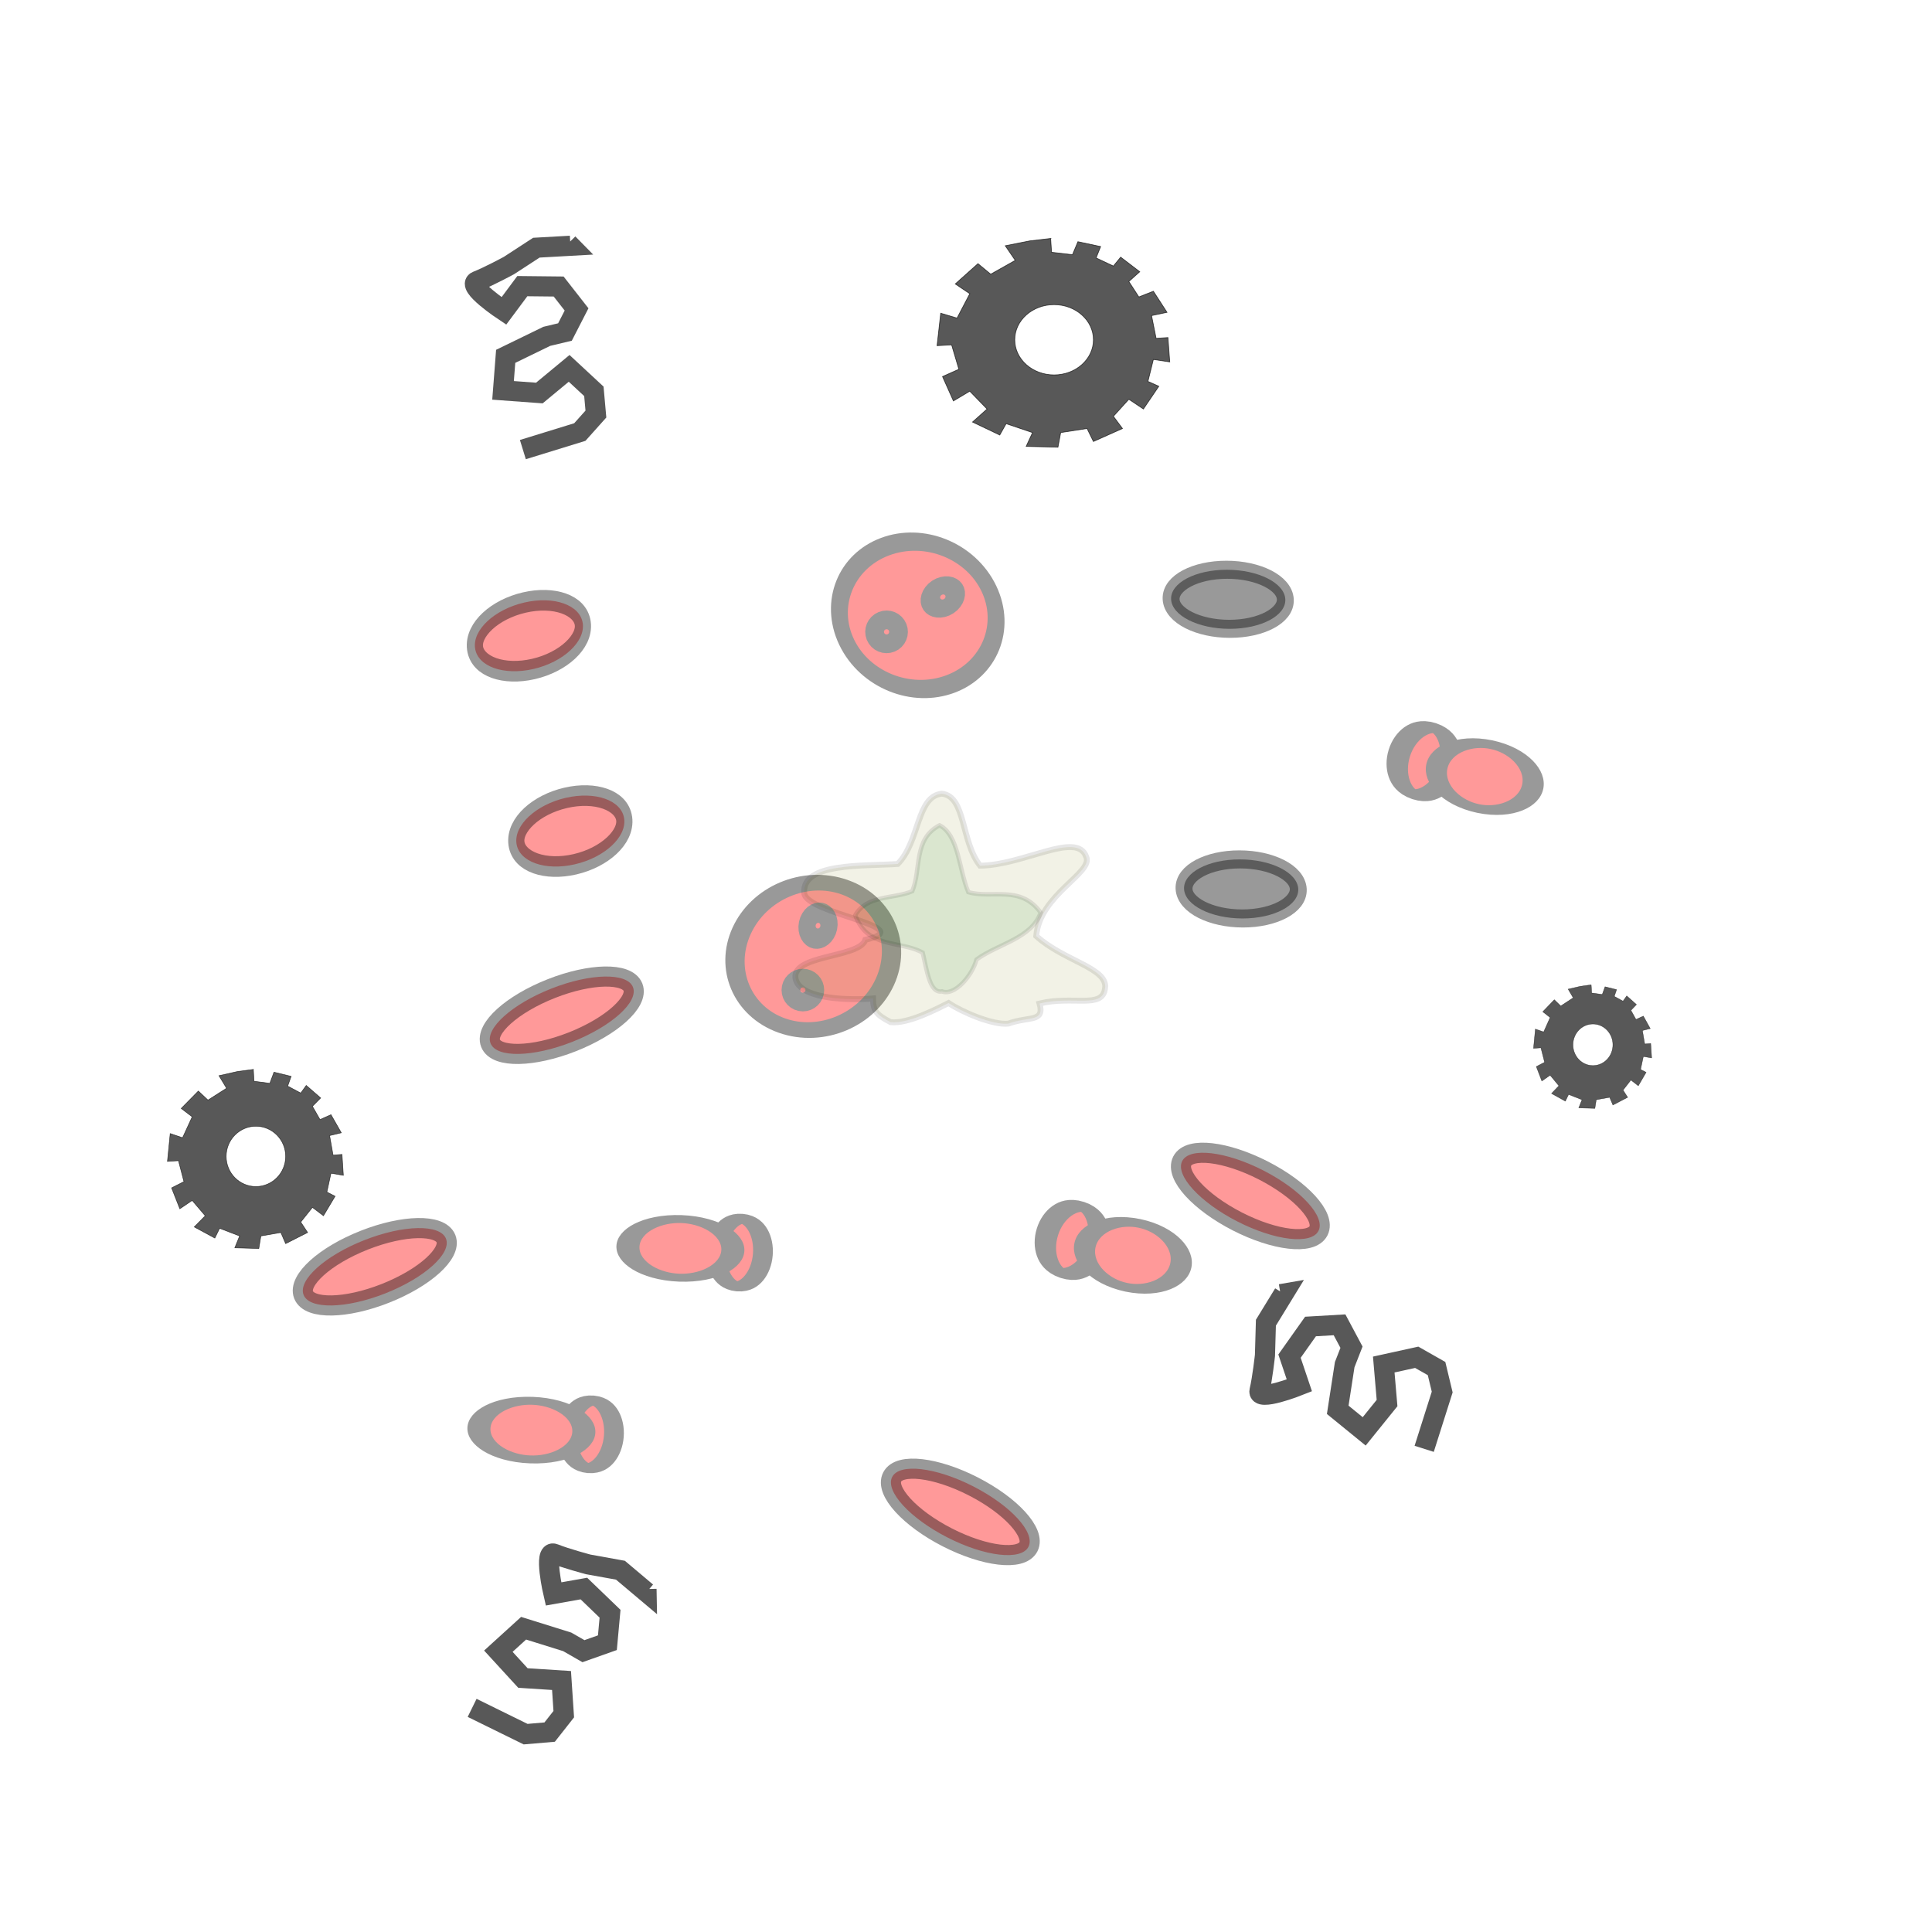 <?xml version='1.0' encoding='UTF-8'?>
<!-- Created with Inkscape (http://www.inkscape.org/) -->
<svg xmlns:dc="http://purl.org/dc/elements/1.1/" xmlns:cc="http://creativecommons.org/ns#" xmlns:rdf="http://www.w3.org/1999/02/22-rdf-syntax-ns#" xmlns:svg="http://www.w3.org/2000/svg" xmlns="http://www.w3.org/2000/svg" xmlns:sodipodi="http://sodipodi.sourceforge.net/DTD/sodipodi-0.dtd" xmlns:inkscape="http://www.inkscape.org/namespaces/inkscape" width="96" height="96" id="svg2" version="1.1" inkscape:version="0.48.4 r9939" sodipodi:docname="rabbit_and_rabbot_explode_06.svg">
  <defs id="defs4"/>
  <sodipodi:namedview id="base" pagecolor="#ffffff" bordercolor="#666666" borderopacity="1.0" inkscape:pageopacity="0.0" inkscape:pageshadow="2" inkscape:zoom="8.8645833" inkscape:cx="48" inkscape:cy="48" inkscape:document-units="px" inkscape:current-layer="layer1" showgrid="false" inkscape:window-width="1920" inkscape:window-height="1030" inkscape:window-x="0" inkscape:window-y="26" inkscape:window-maximized="1"/>
  <g inkscape:label="Layer 1" inkscape:groupmode="layer" id="layer1" transform="translate(0,-956.362)">
    <g id="g4308" transform="matrix(-0.227,0.974,-0.974,-0.227,1057.238,1199.789)" style="opacity:0.4">
      <path d="m 20.907,29.476 c 0,0.648 -1.512,1.173 -3.378,1.173 -1.865,0 -3.378,-0.525 -3.378,-1.173 0,-0.648 1.512,-1.173 3.378,-1.173 1.865,0 3.378,0.525 3.378,1.173 z" sodipodi:ry="1.1733333" sodipodi:rx="3.3777778" sodipodi:cy="29.475555" sodipodi:cx="17.528889" id="path3766-3" style="fill:#ff0000;fill-opacity:1;stroke:#000000;stroke-opacity:1" sodipodi:type="arc" transform="matrix(0.508,0.038,-0.096,1.103,44.724,985.739)"/>
      <path transform="matrix(0.438,-0.01,0.024,1.069,44.149,986.073)" d="m 17.493,27.947 c 0,1.257 -1.656,2.276 -3.698,2.276 -2.042,0 -3.698,-1.019 -3.698,-2.276 0,-1.257 1.656,-2.276 3.698,-2.276 2.042,0 3.698,1.019 3.698,2.276 z" sodipodi:ry="2.2755556" sodipodi:rx="3.6977777" sodipodi:cy="27.946667" sodipodi:cx="13.795555" id="path3796-0" style="fill:#ff0000;fill-opacity:1;stroke:#000000;stroke-opacity:1" sodipodi:type="arc"/>
    </g>
    <path sodipodi:type="arc" style="opacity:0.4;fill:#ff0000;fill-opacity:1;stroke:#000000;stroke-opacity:1" id="path3792-5" sodipodi:cx="19.768888" sodipodi:cy="22.151112" sodipodi:rx="1.4222223" sodipodi:ry="3.8044446" d="m 21.191,22.151 c 0,2.101 -0.637,3.804 -1.422,3.804 -0.785,0 -1.422,-1.703 -1.422,-3.804 0,-2.101 0.637,-3.804 1.422,-3.804 0.785,0 1.422,1.703 1.422,3.804 z" transform="matrix(0.456,-0.89,0.89,0.456,33.4,1023.282)"/>
    <path sodipodi:type="arc" style="opacity:0.4;fill:#ff0000;fill-opacity:1;stroke:#000000;stroke-opacity:1" id="path3792" sodipodi:cx="19.768888" sodipodi:cy="22.151112" sodipodi:rx="1.4222223" sodipodi:ry="3.8044446" d="m 21.191,22.151 c 0,2.101 -0.637,3.804 -1.422,3.804 -0.785,0 -1.422,-1.703 -1.422,-3.804 0,-2.101 0.637,-3.804 1.422,-3.804 0.785,0 1.422,1.703 1.422,3.804 z" transform="matrix(0.367,0.93,-0.93,0.367,41.259,980.294)"/>
    <path sodipodi:type="arc" style="opacity:0.4;fill:#ff0000;fill-opacity:1;stroke:#000000;stroke-opacity:1" id="path3772" sodipodi:cx="10.204445" sodipodi:cy="7.6088891" sodipodi:rx="3.3777778" sodipodi:ry="1.6355555" d="m 13.582,7.609 c 0,0.903 -1.512,1.636 -3.378,1.636 -1.865,0 -3.378,-0.732 -3.378,-1.636 0,-0.903 1.512,-1.636 3.378,-1.636 1.865,0 3.378,0.732 3.378,1.636 z" transform="matrix(0.792,-0.183,0.14,1.009,19.192,991.847)"/>
    <path sodipodi:type="arc" style="opacity:0.4;fill:#000000;fill-opacity:1;stroke:#000000;stroke-opacity:1" id="path3772-7" sodipodi:cx="10.204445" sodipodi:cy="7.6088891" sodipodi:rx="3.3777778" sodipodi:ry="1.6355555" d="m 13.582,7.609 c 0,0.903 -1.512,1.636 -3.378,1.636 -1.865,0 -3.378,-0.732 -3.378,-1.636 0,-0.903 1.512,-1.636 3.378,-1.636 1.865,0 3.378,0.732 3.378,1.636 z" transform="matrix(-0.84,-8.1965681e-4,-0.04,-0.897,70.548,1007.366)"/>
    <g id="g4312" transform="matrix(0.059,-0.998,0.998,0.059,-982.704,999.933)" style="opacity:0.4">
      <path transform="matrix(0.498,0.011,-0.026,0.984,33.574,989.849)" d="m 20.907,29.476 c 0,0.648 -1.512,1.173 -3.378,1.173 -1.865,0 -3.378,-0.525 -3.378,-1.173 0,-0.648 1.512,-1.173 3.378,-1.173 1.865,0 3.378,0.525 3.378,1.173 z" sodipodi:ry="1.1733333" sodipodi:rx="3.3777778" sodipodi:cy="29.475555" sodipodi:cx="17.528889" id="path3766" style="fill:#ff0000;fill-opacity:1;stroke:#000000;stroke-opacity:1" sodipodi:type="arc"/>
      <path transform="matrix(0.394,-0.008,0.025,1.146,35.438,984.175)" d="m 17.493,27.947 c 0,1.257 -1.656,2.276 -3.698,2.276 -2.042,0 -3.698,-1.019 -3.698,-2.276 0,-1.257 1.656,-2.276 3.698,-2.276 2.042,0 3.698,1.019 3.698,2.276 z" sodipodi:ry="2.2755556" sodipodi:rx="3.6977777" sodipodi:cy="27.946667" sodipodi:cx="13.795555" id="path3796" style="fill:#ff0000;fill-opacity:1;stroke:#000000;stroke-opacity:1" sodipodi:type="arc"/>
    </g>
    <g id="g4303" transform="matrix(0.265,-0.964,0.964,0.265,-935.346,783.852)" style="opacity:0.4">
      <path transform="matrix(0.771,0.123,-0.069,0.955,34.228,987.946)" d="m 21.618,9.849 c 0,2.18 -2.165,3.947 -4.836,3.947 -2.671,0 -4.836,-1.767 -4.836,-3.947 0,-2.18 2.165,-3.947 4.836,-3.947 2.671,0 4.836,1.767 4.836,3.947 z" sodipodi:ry="3.9466667" sodipodi:rx="4.8355556" sodipodi:cy="9.8488894" sodipodi:cx="16.782223" id="path3770" style="fill:#ff0000;fill-opacity:1;stroke:#000000;stroke-opacity:1" sodipodi:type="arc"/>
      <path transform="matrix(1.187,-0.077,0.077,1.187,20.142,989.387)" d="m 20.48,9.707 c 0,0.216 -0.175,0.391 -0.391,0.391 -0.216,0 -0.391,-0.175 -0.391,-0.391 0,-0.216 0.175,-0.391 0.391,-0.391 0.216,0 0.391,0.175 0.391,0.391 z" sodipodi:ry="0.39111111" sodipodi:rx="0.39111111" sodipodi:cy="9.7066669" sodipodi:cx="20.088888" id="path3794" style="fill:#ff0000;fill-opacity:1;stroke:#000000;stroke-opacity:1" sodipodi:type="arc"/>
      <path transform="matrix(1.297,-0.084,0.07,1.082,21.286,990.425)" d="m 20.48,9.707 c 0,0.216 -0.175,0.391 -0.391,0.391 -0.216,0 -0.391,-0.175 -0.391,-0.391 0,-0.216 0.175,-0.391 0.391,-0.391 0.216,0 0.391,0.175 0.391,0.391 z" sodipodi:ry="0.39111111" sodipodi:rx="0.39111111" sodipodi:cy="9.7066669" sodipodi:cx="20.088888" id="path3794-0" style="fill:#ff0000;fill-opacity:1;stroke:#000000;stroke-opacity:1" sodipodi:type="arc"/>
    </g>
    <g id="g4303-2" transform="matrix(0.869,-0.495,0.495,0.869,-489.506,141.456)" style="opacity:0.4;fill:#ff0000">
      <path transform="matrix(0.771,0.123,-0.069,0.955,34.228,987.946)" d="m 21.618,9.849 c 0,2.18 -2.165,3.947 -4.836,3.947 -2.671,0 -4.836,-1.767 -4.836,-3.947 0,-2.18 2.165,-3.947 4.836,-3.947 2.671,0 4.836,1.767 4.836,3.947 z" sodipodi:ry="3.9466667" sodipodi:rx="4.8355556" sodipodi:cy="9.8488894" sodipodi:cx="16.782223" id="path3770-9" style="fill:#ff0000;fill-opacity:1;stroke:#000000;stroke-opacity:1" sodipodi:type="arc"/>
      <path transform="matrix(1.187,-0.077,0.077,1.187,20.142,989.387)" d="m 20.48,9.707 c 0,0.216 -0.175,0.391 -0.391,0.391 -0.216,0 -0.391,-0.175 -0.391,-0.391 0,-0.216 0.175,-0.391 0.391,-0.391 0.216,0 0.391,0.175 0.391,0.391 z" sodipodi:ry="0.39111111" sodipodi:rx="0.39111111" sodipodi:cy="9.7066669" sodipodi:cx="20.088888" id="path3794-5" style="fill:#ff0000;fill-opacity:1;stroke:#000000;stroke-opacity:1" sodipodi:type="arc"/>
      <path transform="matrix(1.297,-0.084,0.07,1.082,21.286,990.425)" d="m 20.48,9.707 c 0,0.216 -0.175,0.391 -0.391,0.391 -0.216,0 -0.391,-0.175 -0.391,-0.391 0,-0.216 0.175,-0.391 0.391,-0.391 0.216,0 0.391,0.175 0.391,0.391 z" sodipodi:ry="0.39111111" sodipodi:rx="0.39111111" sodipodi:cy="9.7066669" sodipodi:cx="20.088888" id="path3794-0-7" style="fill:#ff0000;fill-opacity:1;stroke:#000000;stroke-opacity:1" sodipodi:type="arc"/>
    </g>
    <path sodipodi:type="arc" style="opacity:0.4;fill:#ff0000;fill-opacity:1;stroke:#000000;stroke-opacity:1" id="path3772-4" sodipodi:cx="10.204445" sodipodi:cy="7.6088891" sodipodi:rx="3.3777778" sodipodi:ry="1.6355555" d="m 13.582,7.609 c 0,0.903 -1.512,1.636 -3.378,1.636 -1.865,0 -3.378,-0.732 -3.378,-1.636 0,-0.903 1.512,-1.636 3.378,-1.636 1.865,0 3.378,0.732 3.378,1.636 z" transform="matrix(0.792,-0.183,0.14,1.009,17.134,982.142)"/>
    <path sodipodi:type="arc" style="opacity:0.4;fill:#000000;fill-opacity:1;stroke:#000000;stroke-opacity:1" id="path3772-7-4" sodipodi:cx="10.204445" sodipodi:cy="7.6088891" sodipodi:rx="3.3777778" sodipodi:ry="1.6355555" d="m 13.582,7.609 c 0,0.903 -1.512,1.636 -3.378,1.636 -1.865,0 -3.378,-0.732 -3.378,-1.636 0,-0.903 1.512,-1.636 3.378,-1.636 1.865,0 3.378,0.732 3.378,1.636 z" transform="matrix(-0.84,-8.1965681e-4,-0.04,-0.897,69.905,992.974)"/>
    <path sodipodi:type="arc" style="opacity:0.4;fill:#ff0000;fill-opacity:1;stroke:#000000;stroke-opacity:1" id="path3792-9" sodipodi:cx="19.768888" sodipodi:cy="22.151112" sodipodi:rx="1.4222223" sodipodi:ry="3.8044446" d="m 21.191,22.151 c 0,2.101 -0.637,3.804 -1.422,3.804 -0.785,0 -1.422,-1.703 -1.422,-3.804 0,-2.101 0.637,-3.804 1.422,-3.804 0.785,0 1.422,1.703 1.422,3.804 z" transform="matrix(0.367,0.93,-0.93,0.367,31.968,992.793)"/>
    <path sodipodi:type="arc" style="opacity:0.4;fill:#ff0000;fill-opacity:1;stroke:#000000;stroke-opacity:1" id="path3792-5-6" sodipodi:cx="19.768888" sodipodi:cy="22.151112" sodipodi:rx="1.4222223" sodipodi:ry="3.8044446" d="m 21.191,22.151 c 0,2.101 -0.637,3.804 -1.422,3.804 -0.785,0 -1.422,-1.703 -1.422,-3.804 0,-2.101 0.637,-3.804 1.422,-3.804 0.785,0 1.422,1.703 1.422,3.804 z" transform="matrix(0.456,-0.89,0.89,0.456,18.988,1038.981)"/>
    <g id="g4312-3" transform="matrix(0.059,-0.998,0.998,0.059,-990.108,1008.963)" style="opacity:0.4;fill:#ff0000">
      <path transform="matrix(0.498,0.011,-0.026,0.984,33.574,989.849)" d="m 20.907,29.476 c 0,0.648 -1.512,1.173 -3.378,1.173 -1.865,0 -3.378,-0.525 -3.378,-1.173 0,-0.648 1.512,-1.173 3.378,-1.173 1.865,0 3.378,0.525 3.378,1.173 z" sodipodi:ry="1.1733333" sodipodi:rx="3.3777778" sodipodi:cy="29.475555" sodipodi:cx="17.528889" id="path3766-7" style="fill:#ff0000;fill-opacity:1;stroke:#000000;stroke-opacity:1" sodipodi:type="arc"/>
      <path transform="matrix(0.394,-0.008,0.025,1.146,35.438,984.175)" d="m 17.493,27.947 c 0,1.257 -1.656,2.276 -3.698,2.276 -2.042,0 -3.698,-1.019 -3.698,-2.276 0,-1.257 1.656,-2.276 3.698,-2.276 2.042,0 3.698,1.019 3.698,2.276 z" sodipodi:ry="2.2755556" sodipodi:rx="3.6977777" sodipodi:cy="27.946667" sodipodi:cx="13.795555" id="path3796-6" style="fill:#ff0000;fill-opacity:1;stroke:#000000;stroke-opacity:1" sodipodi:type="arc"/>
    </g>
    <g id="g4308-5" transform="matrix(-0.227,0.974,-0.974,-0.227,1074.723,1176)" style="opacity:0.4;fill:#ff0000">
      <path d="m 20.907,29.476 c 0,0.648 -1.512,1.173 -3.378,1.173 -1.865,0 -3.378,-0.525 -3.378,-1.173 0,-0.648 1.512,-1.173 3.378,-1.173 1.865,0 3.378,0.525 3.378,1.173 z" sodipodi:ry="1.1733333" sodipodi:rx="3.3777778" sodipodi:cy="29.475555" sodipodi:cx="17.528889" id="path3766-3-0" style="fill:#ff0000;fill-opacity:1;stroke:#000000;stroke-opacity:1" sodipodi:type="arc" transform="matrix(0.508,0.038,-0.096,1.103,44.724,985.739)"/>
      <path transform="matrix(0.438,-0.01,0.024,1.069,44.149,986.073)" d="m 17.493,27.947 c 0,1.257 -1.656,2.276 -3.698,2.276 -2.042,0 -3.698,-1.019 -3.698,-2.276 0,-1.257 1.656,-2.276 3.698,-2.276 2.042,0 3.698,1.019 3.698,2.276 z" sodipodi:ry="2.2755556" sodipodi:rx="3.6977777" sodipodi:cy="27.946667" sodipodi:cx="13.795555" id="path3796-0-6" style="fill:#ff0000;fill-opacity:1;stroke:#000000;stroke-opacity:1" sodipodi:type="arc"/>
    </g>
    <path inkscape:connector-curvature="0" id="path3047" d="m 52.208,968.21 -1.038,0.121 -1.22,0.242 0.497,0.727 -1.219,0.686 -0.633,-0.524 -1.129,1.009 0.722,0.485 -0.633,1.211 -0.812,-0.242 -0.181,1.614 0.723,-0.04 0.36,1.211 -0.812,0.363 0.542,1.212 0.812,-0.485 0.859,0.887 -0.723,0.646 1.355,0.646 0.316,-0.565 1.311,0.444 -0.316,0.685 1.581,0.04 0.136,-0.726 1.309,-0.202 0.316,0.645 1.445,-0.645 -0.452,-0.606 0.768,-0.847 0.723,0.484 0.767,-1.13 -0.541,-0.242 0.27,-1.089 0.814,0.121 -0.09,-1.212 -0.588,0.04 -0.226,-1.13 0.768,-0.162 -0.678,-1.049 -0.722,0.283 -0.497,-0.767 0.542,-0.485 -0.949,-0.726 -0.362,0.443 -0.858,-0.403 0.226,-0.565 -1.13,-0.242 -0.271,0.646 -1.038,-0.121 -0.045,-0.687 z m 0.169,3.29 c 1.079,0 1.954,0.782 1.954,1.746 0,0.964 -0.875,1.745 -1.954,1.745 -1.079,0 -1.954,-0.781 -1.954,-1.745 0,-0.964 0.875,-1.746 1.954,-1.746 z" style="opacity:0.655;fill:#000000;fill-opacity:1;fill-rule:nonzero;stroke:#000000;stroke-width:0.035px;stroke-linecap:butt;stroke-linejoin:miter;stroke-opacity:1;display:inline"/>
    <path style="opacity:0.655;fill:#000000;fill-opacity:1;fill-rule:nonzero;stroke:#000000;stroke-width:0.019px;stroke-linecap:butt;stroke-linejoin:miter;stroke-opacity:1;display:inline" d="m 79.066,1005.297 -0.527,0.072 -0.619,0.143 0.252,0.43 -0.619,0.406 -0.321,-0.31 -0.573,0.597 0.366,0.287 -0.321,0.717 -0.412,-0.143 -0.092,0.956 0.367,-0.024 0.183,0.717 -0.412,0.215 0.275,0.717 0.412,-0.287 0.436,0.525 -0.367,0.382 0.688,0.382 0.161,-0.335 0.665,0.263 -0.161,0.406 0.802,0.024 0.069,-0.43 0.665,-0.119 0.161,0.382 0.734,-0.382 -0.229,-0.358 0.39,-0.501 0.367,0.286 0.389,-0.669 -0.275,-0.143 0.137,-0.645 0.413,0.072 -0.046,-0.717 -0.298,0.024 -0.115,-0.669 0.39,-0.096 -0.344,-0.621 -0.366,0.167 -0.252,-0.454 0.275,-0.287 -0.482,-0.43 -0.184,0.262 -0.435,-0.238 0.115,-0.335 -0.574,-0.143 -0.138,0.382 -0.527,-0.072 -0.023,-0.406 z m 0.086,1.947 c 0.548,0 0.992,0.463 0.992,1.033 0,0.571 -0.444,1.033 -0.992,1.033 -0.548,0 -0.992,-0.462 -0.992,-1.033 0,-0.571 0.444,-1.033 0.992,-1.033 z" id="path3020" inkscape:connector-curvature="0"/>
    <path inkscape:connector-curvature="0" id="path3022" d="m 12.588,1009.5 -0.785,0.104 -0.923,0.208 0.376,0.624 -0.922,0.588 -0.478,-0.45 -0.853,0.866 0.546,0.416 -0.478,1.039 -0.614,-0.208 -0.137,1.385 0.547,-0.035 0.272,1.039 -0.614,0.312 0.41,1.04 0.614,-0.416 0.649,0.762 -0.547,0.554 1.024,0.554 0.239,-0.485 0.991,0.381 -0.239,0.588 1.195,0.035 0.103,-0.623 0.99,-0.173 0.239,0.554 1.093,-0.554 -0.342,-0.52 0.581,-0.727 0.547,0.415 0.58,-0.97 -0.409,-0.208 0.204,-0.935 0.615,0.104 -0.068,-1.04 -0.444,0.035 -0.171,-0.97 0.581,-0.139 -0.513,-0.9 -0.546,0.243 -0.376,-0.658 0.41,-0.416 -0.718,-0.623 -0.273,0.38 -0.648,-0.346 0.171,-0.485 -0.854,-0.208 -0.205,0.555 -0.785,-0.104 -0.034,-0.589 z m 0.128,2.824 c 0.816,0 1.477,0.671 1.477,1.498 0,0.827 -0.661,1.498 -1.477,1.498 -0.816,0 -1.477,-0.67 -1.477,-1.498 0,-0.827 0.661,-1.498 1.477,-1.498 z" style="opacity:0.655;fill:#000000;fill-opacity:1;fill-rule:nonzero;stroke:#000000;stroke-width:0.028px;stroke-linecap:butt;stroke-linejoin:miter;stroke-opacity:1;display:inline"/>
    <path style="opacity:0.655;fill:none;stroke:#000000;stroke-width:1px;stroke-linecap:butt;stroke-linejoin:miter;stroke-opacity:1;display:inline" d="m 70.767,1028.354 0.895,-2.823 -0.28,-1.166 -0.986,-0.56 -1.638,0.36 0.164,1.914 -1.136,1.407 -1.315,-1.071 0.346,-2.244 0.338,-0.867 -0.594,-1.113 -1.442,0.084 -1.044,1.473 0.49,1.454 c 0,0 -2.121,0.847 -1.979,0.256 0.142,-0.591 0.269,-1.745 0.269,-1.745 l 0.047,-1.626 0.886,-1.446 -0.157,0.027" id="path3040" inkscape:connector-curvature="0"/>
    <path inkscape:connector-curvature="0" id="path3031" d="m 25.981,978.702 2.83,-0.872 0.799,-0.894 -0.101,-1.129 -1.229,-1.141 -1.48,1.225 -1.804,-0.132 0.131,-1.691 2.041,-0.993 0.905,-0.216 0.576,-1.122 -0.89,-1.138 -1.805,-0.019 -0.916,1.231 c 0,0 -1.904,-1.261 -1.338,-1.481 0.566,-0.22 1.588,-0.773 1.588,-0.773 l 1.363,-0.888 1.693,-0.095 -0.112,-0.114" style="opacity:0.655;fill:none;stroke:#000000;stroke-width:1px;stroke-linecap:butt;stroke-linejoin:miter;stroke-opacity:1;display:inline"/>
    <path style="opacity:0.655;fill:none;stroke:#000000;stroke-width:1px;stroke-linecap:butt;stroke-linejoin:miter;stroke-opacity:1;display:inline" d="m 23.46,1041.225 2.657,1.306 1.195,-0.102 0.701,-0.891 -0.111,-1.673 -1.917,-0.123 -1.222,-1.333 1.255,-1.141 2.167,0.677 0.807,0.463 1.189,-0.421 0.132,-1.439 -1.3,-1.252 -1.511,0.268 c 0,0 -0.521,-2.224 0.042,-1.995 0.563,0.229 1.685,0.527 1.685,0.527 l 1.601,0.289 1.297,1.093 -0.003,-0.16" id="path3033" inkscape:connector-curvature="0" inkscape:transform-center-x="-27.371654" inkscape:transform-center-y="-23.417682"/>
  </g>
  <g inkscape:groupmode="layer" id="layer2" inkscape:label="Layer" style="display:inline">
    <path style="opacity:0.1;fill:#808000;fill-opacity:1;stroke:#000000;stroke-width:0.292px;stroke-linecap:butt;stroke-linejoin:miter;stroke-opacity:1" d="m 44.609,42.929 c 1.102,-1.119 0.924,-3.361 2.191,-3.491 1.202,0.134 0.936,2.371 1.901,3.577 2.165,-0.019 4.808,-1.734 5.27,-0.445 0.374,0.794 -2.317,1.883 -2.482,3.941 1.381,1.252 3.589,1.592 3.419,2.605 -0.129,1.029 -1.564,0.344 -3.254,0.747 0.26,0.95 -0.508,0.623 -1.557,1.001 -0.766,0.078 -2.284,-0.568 -2.961,-1.024 -0.638,0.318 -2.014,1.037 -2.875,0.953 -0.717,-0.365 -0.881,-0.574 -0.88,-1.181 -1.111,0.096 -3.464,0.06 -3.822,-0.881 -0.443,-1.311 3.147,-1.101 3.44,-2.033 2.754,-0.635 -2.954,-1.291 -3.036,-2.321 -0.134,-1.539 3.002,-1.327 4.645,-1.447 z" id="path4246" inkscape:connector-curvature="0" sodipodi:nodetypes="ccccccccccccccc"/>
    <path style="opacity:0.1;fill:#008000;fill-opacity:1;stroke:#000000;stroke-width:0.219px;stroke-linecap:butt;stroke-linejoin:miter;stroke-opacity:1" d="m 46.689,41.009 c 0.956,0.496 0.957,2.208 1.427,3.322 1.198,0.339 2.586,-0.375 3.595,1.016 -0.442,1.279 -2.125,1.553 -3.187,2.33 -0.227,0.833 -1.104,1.824 -1.718,1.585 -0.618,0.117 -0.754,-1.086 -0.959,-1.926 -1.116,-0.621 -2.744,-0.177 -3.349,-1.862 0.587,-1.015 1.888,-0.793 2.832,-1.189 0.451,-1.093 0.048,-2.6 1.358,-3.276 z" id="path4266" inkscape:connector-curvature="0" sodipodi:nodetypes="ccccccccc"/>
  </g>
</svg>
